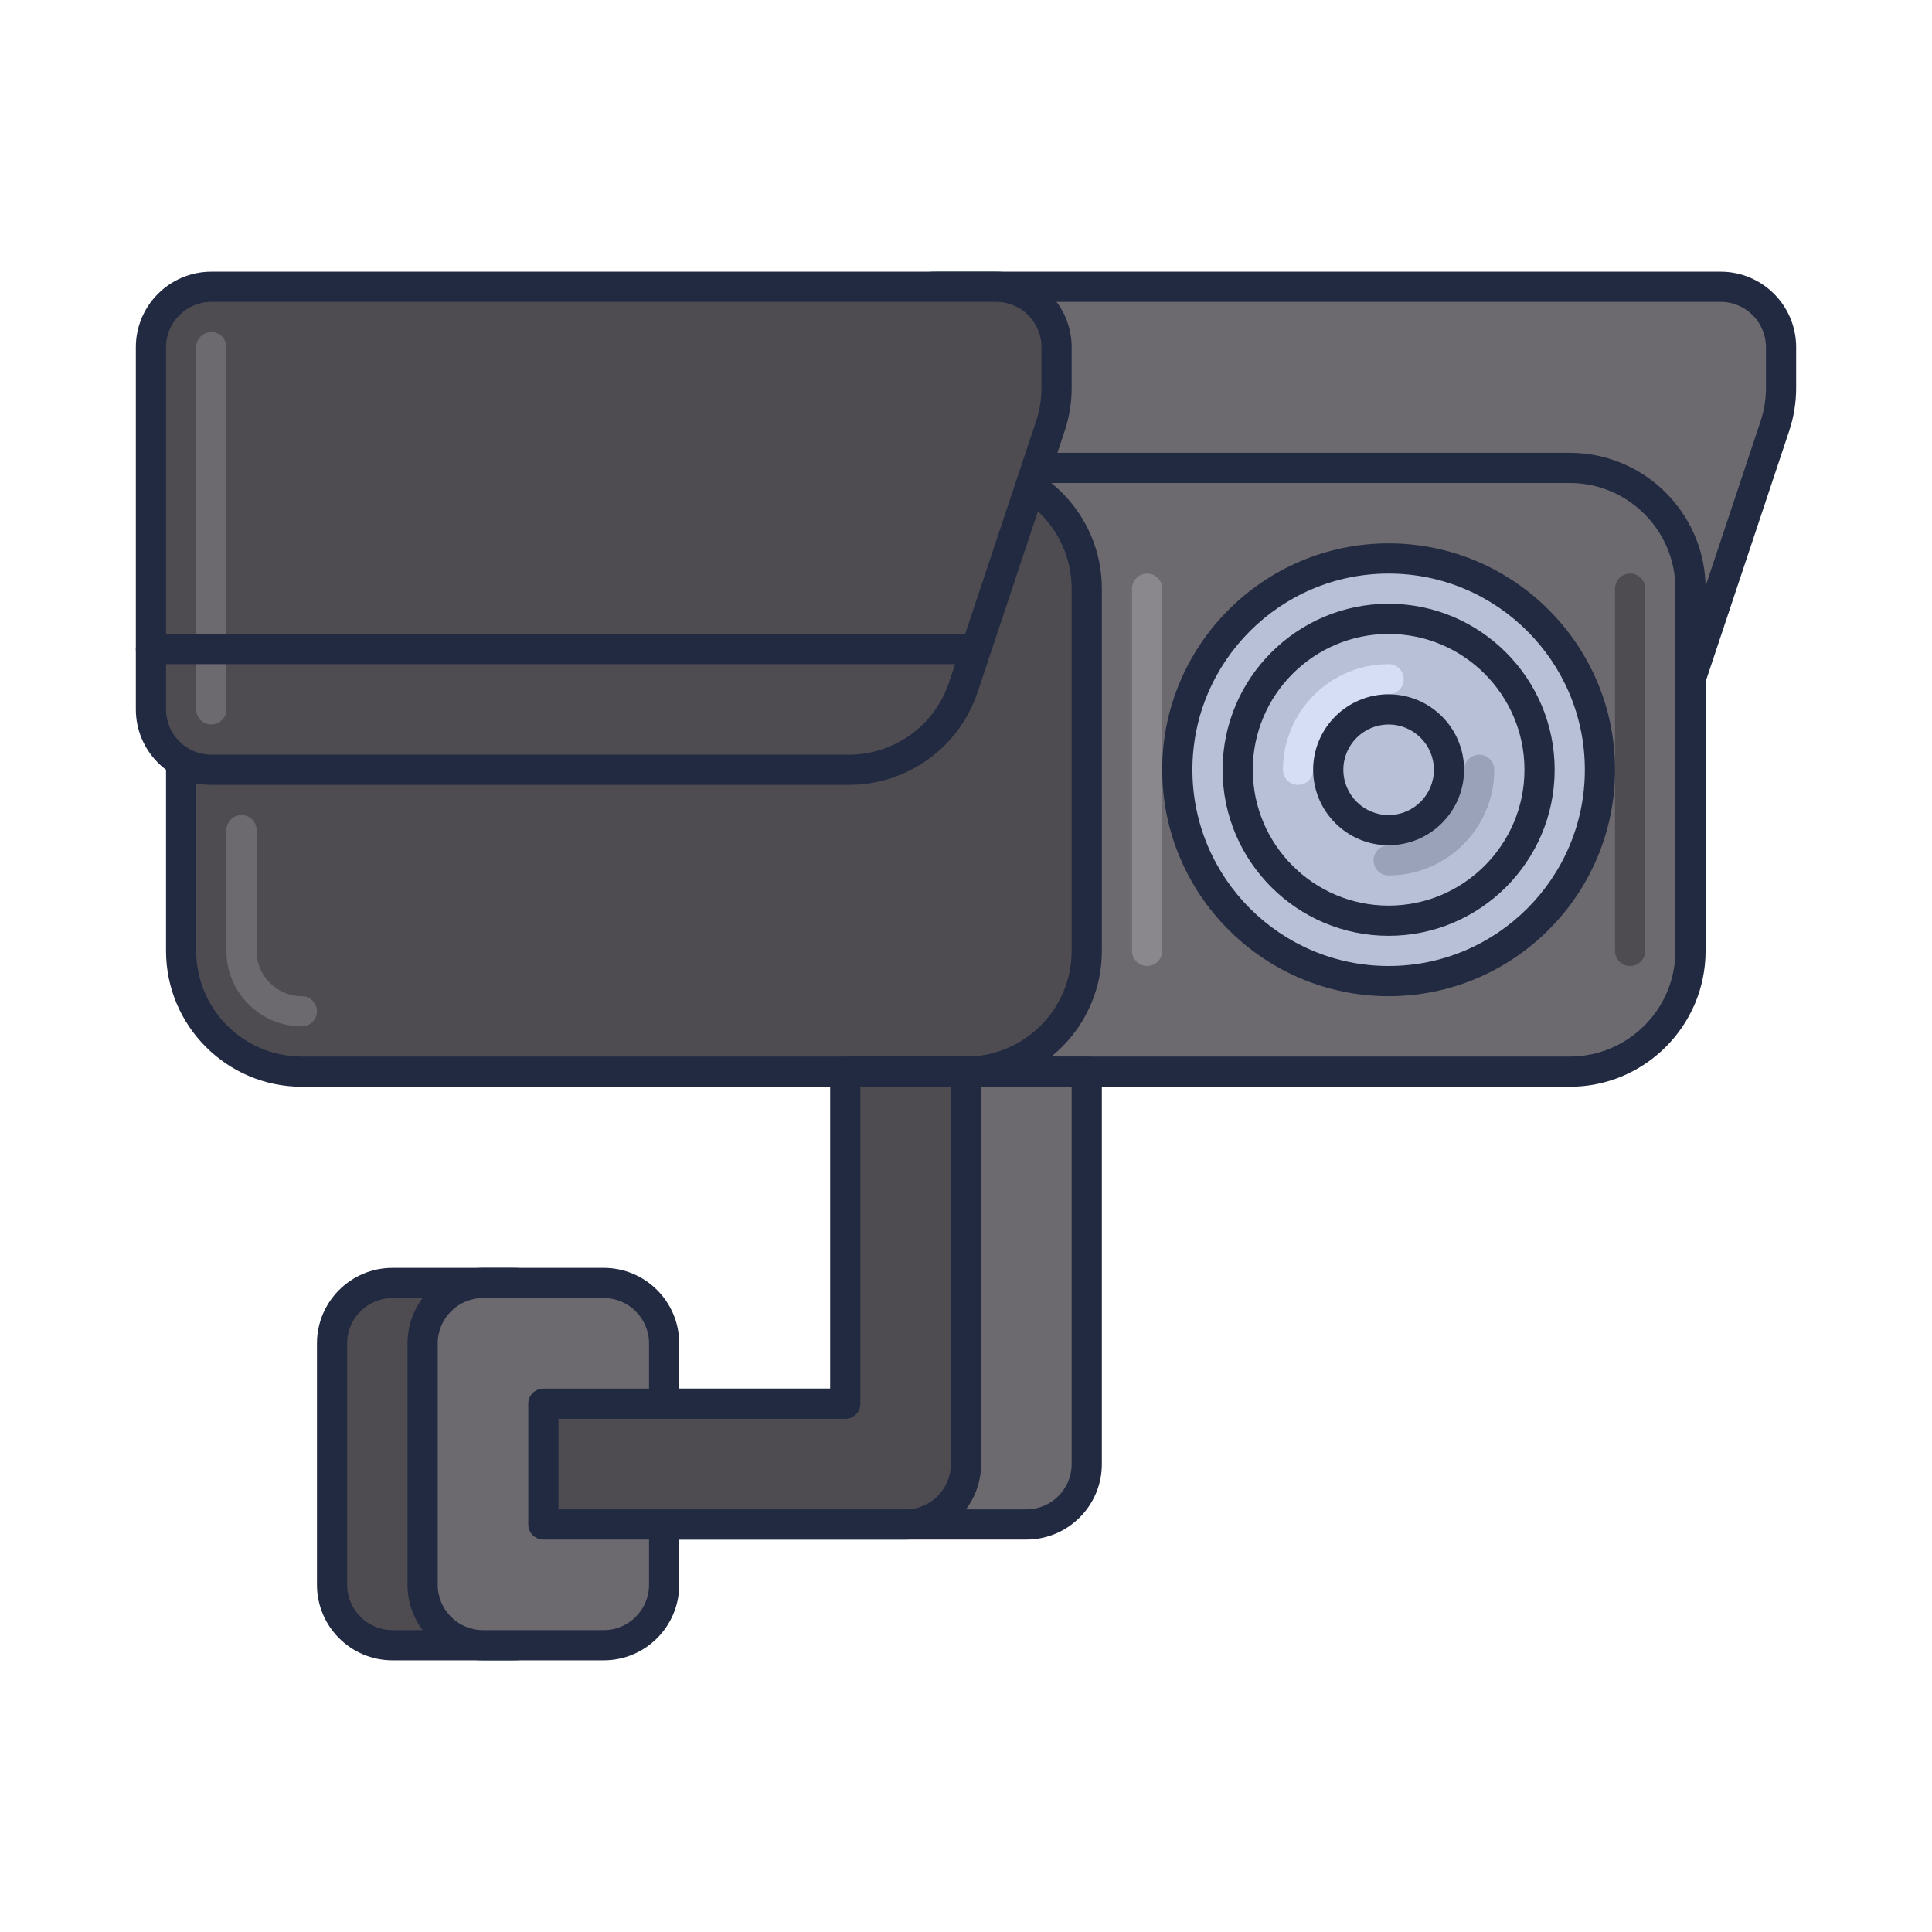 <?xml version="1.0" encoding="utf-8"?>
<!-- Generator: Adobe Illustrator 22.0.0, SVG Export Plug-In . SVG Version: 6.00 Build 0)  -->
<svg version="1.1" id="Icon_Set" xmlns="http://www.w3.org/2000/svg" xmlns:xlink="http://www.w3.org/1999/xlink" x="0px" y="0px"
	 viewBox="0 0 64 64" style="enable-background:new 0 0 64 64;" xml:space="preserve">
<style type="text/css">
	.st0{fill:#212A41;}
	.st1{fill:#4E4B51;}
	.st2{fill:#6C696F;}
	.st3{fill:#B7C0D7;}
	.st4{fill:#D5DEF5;}
	.st5{fill:#99A2B9;}
	.st6{fill:#E0E0E0;}
	.st7{fill:#D32E5E;}
	.st8{fill:#F9AC2F;}
	.st9{fill:#0079A8;}
	.st10{fill:#BED38E;}
	.st11{fill:#8A878D;}
	.st12{fill:#C2C2C2;}
	.st13{fill:#302D33;}
	.st14{fill:#FEFEFE;}
	.st15{fill:#FFCA4D;}
	.st16{fill:#DB8E11;}
	.st17{fill:#A4A4A4;}
	.st18{fill:#7B849B;}
	.st19{fill:#E0C8A4;}
	.st20{fill:#C2AA86;}
	.st21{fill:#FEE6C2;}
	.st22{fill:#1E97C6;}
	.st23{fill:#005B8A;}
	.st24{fill:#BD7000;}
</style>
<g>
	<g>
		<path class="st2" d="M52.117,25.5H31c-1.105,0-2-0.895-2-2v-12c0-1.105,0.895-2,2-2h26c1.105,0,2,0.895,2,2v1.351
			c0,0.43-0.069,0.857-0.205,1.265l-2.883,8.649C55.367,24.398,53.839,25.5,52.117,25.5z"/>
		<path class="st0" d="M52.117,26H31c-1.379,0-2.5-1.122-2.5-2.5v-12c0-1.378,1.121-2.5,2.5-2.5h26c1.379,0,2.5,1.122,2.5,2.5v1.351
			c0,0.484-0.077,0.963-0.23,1.422l-2.883,8.65C55.772,24.764,54.057,26,52.117,26z M31,10c-0.827,0-1.5,0.673-1.5,1.5v12
			c0,0.827,0.673,1.5,1.5,1.5h21.117c1.509,0,2.843-0.962,3.32-2.393l2.883-8.649c0.119-0.357,0.18-0.73,0.18-1.106V11.5
			c0-0.827-0.673-1.5-1.5-1.5H31z"/>
	</g>
	<g>
		<path class="st2" d="M52,35.5H30c-2.209,0-4-1.791-4-4v-12c0-2.209,1.791-4,4-4h22c2.209,0,4,1.791,4,4v12
			C56,33.709,54.209,35.5,52,35.5z"/>
		<path class="st0" d="M52,36H30c-2.481,0-4.5-2.019-4.5-4.5v-12c0-2.481,2.019-4.5,4.5-4.5h22c2.481,0,4.5,2.019,4.5,4.5v12
			C56.5,33.981,54.481,36,52,36z M30,16c-1.93,0-3.5,1.57-3.5,3.5v12c0,1.93,1.57,3.5,3.5,3.5h22c1.93,0,3.5-1.57,3.5-3.5v-12
			c0-1.93-1.57-3.5-3.5-3.5H30z"/>
	</g>
	<g>
		<path class="st1" d="M32,35.5H10c-2.209,0-4-1.791-4-4v-12c0-2.209,1.791-4,4-4h22c2.209,0,4,1.791,4,4v12
			C36,33.709,34.209,35.5,32,35.5z"/>
		<path class="st0" d="M32,36H10c-2.481,0-4.5-2.019-4.5-4.5v-12c0-2.481,2.019-4.5,4.5-4.5h22c2.481,0,4.5,2.019,4.5,4.5v12
			C36.5,33.981,34.481,36,32,36z M10,16c-1.93,0-3.5,1.57-3.5,3.5v12c0,1.93,1.57,3.5,3.5,3.5h22c1.93,0,3.5-1.57,3.5-3.5v-12
			c0-1.93-1.57-3.5-3.5-3.5H10z"/>
	</g>
	<g>
		<g>
			<path class="st2" d="M10,34c-1.379,0-2.5-1.122-2.5-2.5v-4C7.5,27.224,7.724,27,8,27s0.5,0.224,0.5,0.5v4
				c0,0.827,0.673,1.5,1.5,1.5c0.276,0,0.5,0.224,0.5,0.5S10.276,34,10,34z"/>
		</g>
	</g>
	<g>
		<path class="st1" d="M54,32c-0.276,0-0.5-0.224-0.5-0.5v-12c0-0.276,0.224-0.5,0.5-0.5s0.5,0.224,0.5,0.5v12
			C54.5,31.776,54.276,32,54,32z"/>
	</g>
	<g>
		<path class="st11" d="M38,32c-0.276,0-0.5-0.224-0.5-0.5v-12c0-0.276,0.224-0.5,0.5-0.5s0.5,0.224,0.5,0.5v12
			C38.5,31.776,38.276,32,38,32z"/>
	</g>
	<g>
		<path class="st2" d="M32,35.5v11H22v4h12c1.105,0,2-0.895,2-2v-13H32z"/>
		<path class="st0" d="M34,51H22c-0.276,0-0.5-0.224-0.5-0.5v-4c0-0.276,0.224-0.5,0.5-0.5h9.5V35.5c0-0.276,0.224-0.5,0.5-0.5h4
			c0.276,0,0.5,0.224,0.5,0.5v13C36.5,49.878,35.379,51,34,51z M22.5,50H34c0.827,0,1.5-0.673,1.5-1.5V36h-3v10.5
			c0,0.276-0.224,0.5-0.5,0.5h-9.5V50z"/>
	</g>
	<g>
		<path class="st1" d="M17,54.5h-4c-1.105,0-2-0.895-2-2v-8c0-1.105,0.895-2,2-2h4c1.105,0,2,0.895,2,2v8
			C19,53.605,18.105,54.5,17,54.5z"/>
		<path class="st0" d="M17,55h-4c-1.379,0-2.5-1.122-2.5-2.5v-8c0-1.378,1.121-2.5,2.5-2.5h4c1.379,0,2.5,1.122,2.5,2.5v8
			C19.5,53.878,18.379,55,17,55z M13,43c-0.827,0-1.5,0.673-1.5,1.5v8c0,0.827,0.673,1.5,1.5,1.5h4c0.827,0,1.5-0.673,1.5-1.5v-8
			c0-0.827-0.673-1.5-1.5-1.5H13z"/>
	</g>
	<g>
		<path class="st2" d="M20,54.5h-4c-1.105,0-2-0.895-2-2v-8c0-1.105,0.895-2,2-2h4c1.105,0,2,0.895,2,2v8
			C22,53.605,21.105,54.5,20,54.5z"/>
		<path class="st0" d="M20,55h-4c-1.379,0-2.5-1.122-2.5-2.5v-8c0-1.378,1.121-2.5,2.5-2.5h4c1.379,0,2.5,1.122,2.5,2.5v8
			C22.5,53.878,21.379,55,20,55z M16,43c-0.827,0-1.5,0.673-1.5,1.5v8c0,0.827,0.673,1.5,1.5,1.5h4c0.827,0,1.5-0.673,1.5-1.5v-8
			c0-0.827-0.673-1.5-1.5-1.5H16z"/>
	</g>
	<g>
		<circle class="st3" cx="46" cy="25.5" r="7"/>
		<path class="st0" d="M46,33c-4.136,0-7.5-3.364-7.5-7.5S41.864,18,46,18s7.5,3.364,7.5,7.5S50.136,33,46,33z M46,19
			c-3.584,0-6.5,2.916-6.5,6.5S42.416,32,46,32s6.5-2.916,6.5-6.5S49.584,19,46,19z"/>
	</g>
	<g>
		<path class="st4" d="M43,26c-0.276,0-0.5-0.224-0.5-0.5c0-1.93,1.57-3.5,3.5-3.5c0.276,0,0.5,0.224,0.5,0.5S46.276,23,46,23
			c-1.379,0-2.5,1.122-2.5,2.5C43.5,25.776,43.276,26,43,26z"/>
	</g>
	<g>
		<path class="st5" d="M46,29c-0.276,0-0.5-0.224-0.5-0.5S45.724,28,46,28c1.379,0,2.5-1.122,2.5-2.5c0-0.276,0.224-0.5,0.5-0.5
			s0.5,0.224,0.5,0.5C49.5,27.43,47.93,29,46,29z"/>
	</g>
	<g>
		<path class="st0" d="M46,28c-1.379,0-2.5-1.122-2.5-2.5S44.621,23,46,23s2.5,1.122,2.5,2.5S47.379,28,46,28z M46,24
			c-0.827,0-1.5,0.673-1.5,1.5S45.173,27,46,27s1.5-0.673,1.5-1.5S46.827,24,46,24z"/>
	</g>
	<g>
		<path class="st0" d="M46,31c-3.032,0-5.5-2.467-5.5-5.5S42.968,20,46,20s5.5,2.467,5.5,5.5S49.032,31,46,31z M46,21
			c-2.481,0-4.5,2.019-4.5,4.5S43.519,30,46,30s4.5-2.019,4.5-4.5S48.481,21,46,21z"/>
	</g>
	<g>
		<path class="st1" d="M28.117,25.5H7c-1.105,0-2-0.895-2-2v-12c0-1.105,0.895-2,2-2h26c1.105,0,2,0.895,2,2v1.351
			c0,0.43-0.069,0.857-0.205,1.265l-2.883,8.649C31.367,24.398,29.839,25.5,28.117,25.5z"/>
		<path class="st0" d="M28.117,26H7c-1.379,0-2.5-1.122-2.5-2.5v-12C4.5,10.122,5.621,9,7,9h26c1.379,0,2.5,1.122,2.5,2.5v1.351
			c0,0.484-0.077,0.963-0.23,1.422l-2.883,8.65C31.772,24.764,30.057,26,28.117,26z M7,10c-0.827,0-1.5,0.673-1.5,1.5v12
			C5.5,24.327,6.173,25,7,25h21.117c1.509,0,2.843-0.962,3.32-2.393l2.883-8.649c0.119-0.357,0.18-0.73,0.18-1.106V11.5
			c0-0.827-0.673-1.5-1.5-1.5H7z"/>
	</g>
	<g>
		<path class="st1" d="M28,35.5v11H18v4h12c1.105,0,2-0.895,2-2v-13H28z"/>
		<path class="st0" d="M30,51H18c-0.276,0-0.5-0.224-0.5-0.5v-4c0-0.276,0.224-0.5,0.5-0.5h9.5V35.5c0-0.276,0.224-0.5,0.5-0.5h4
			c0.276,0,0.5,0.224,0.5,0.5v13C32.5,49.878,31.379,51,30,51z M18.5,50H30c0.827,0,1.5-0.673,1.5-1.5V36h-3v10.5
			c0,0.276-0.224,0.5-0.5,0.5h-9.5V50z"/>
	</g>
	<g>
		<path class="st2" d="M7,24c-0.276,0-0.5-0.224-0.5-0.5v-12C6.5,11.224,6.724,11,7,11s0.5,0.224,0.5,0.5v12
			C7.5,23.776,7.276,24,7,24z"/>
	</g>
	<g>
		<path class="st0" d="M32,22H5c-0.276,0-0.5-0.224-0.5-0.5S4.724,21,5,21h27c0.276,0,0.5,0.224,0.5,0.5S32.276,22,32,22z"/>
	</g>
</g>
</svg>
